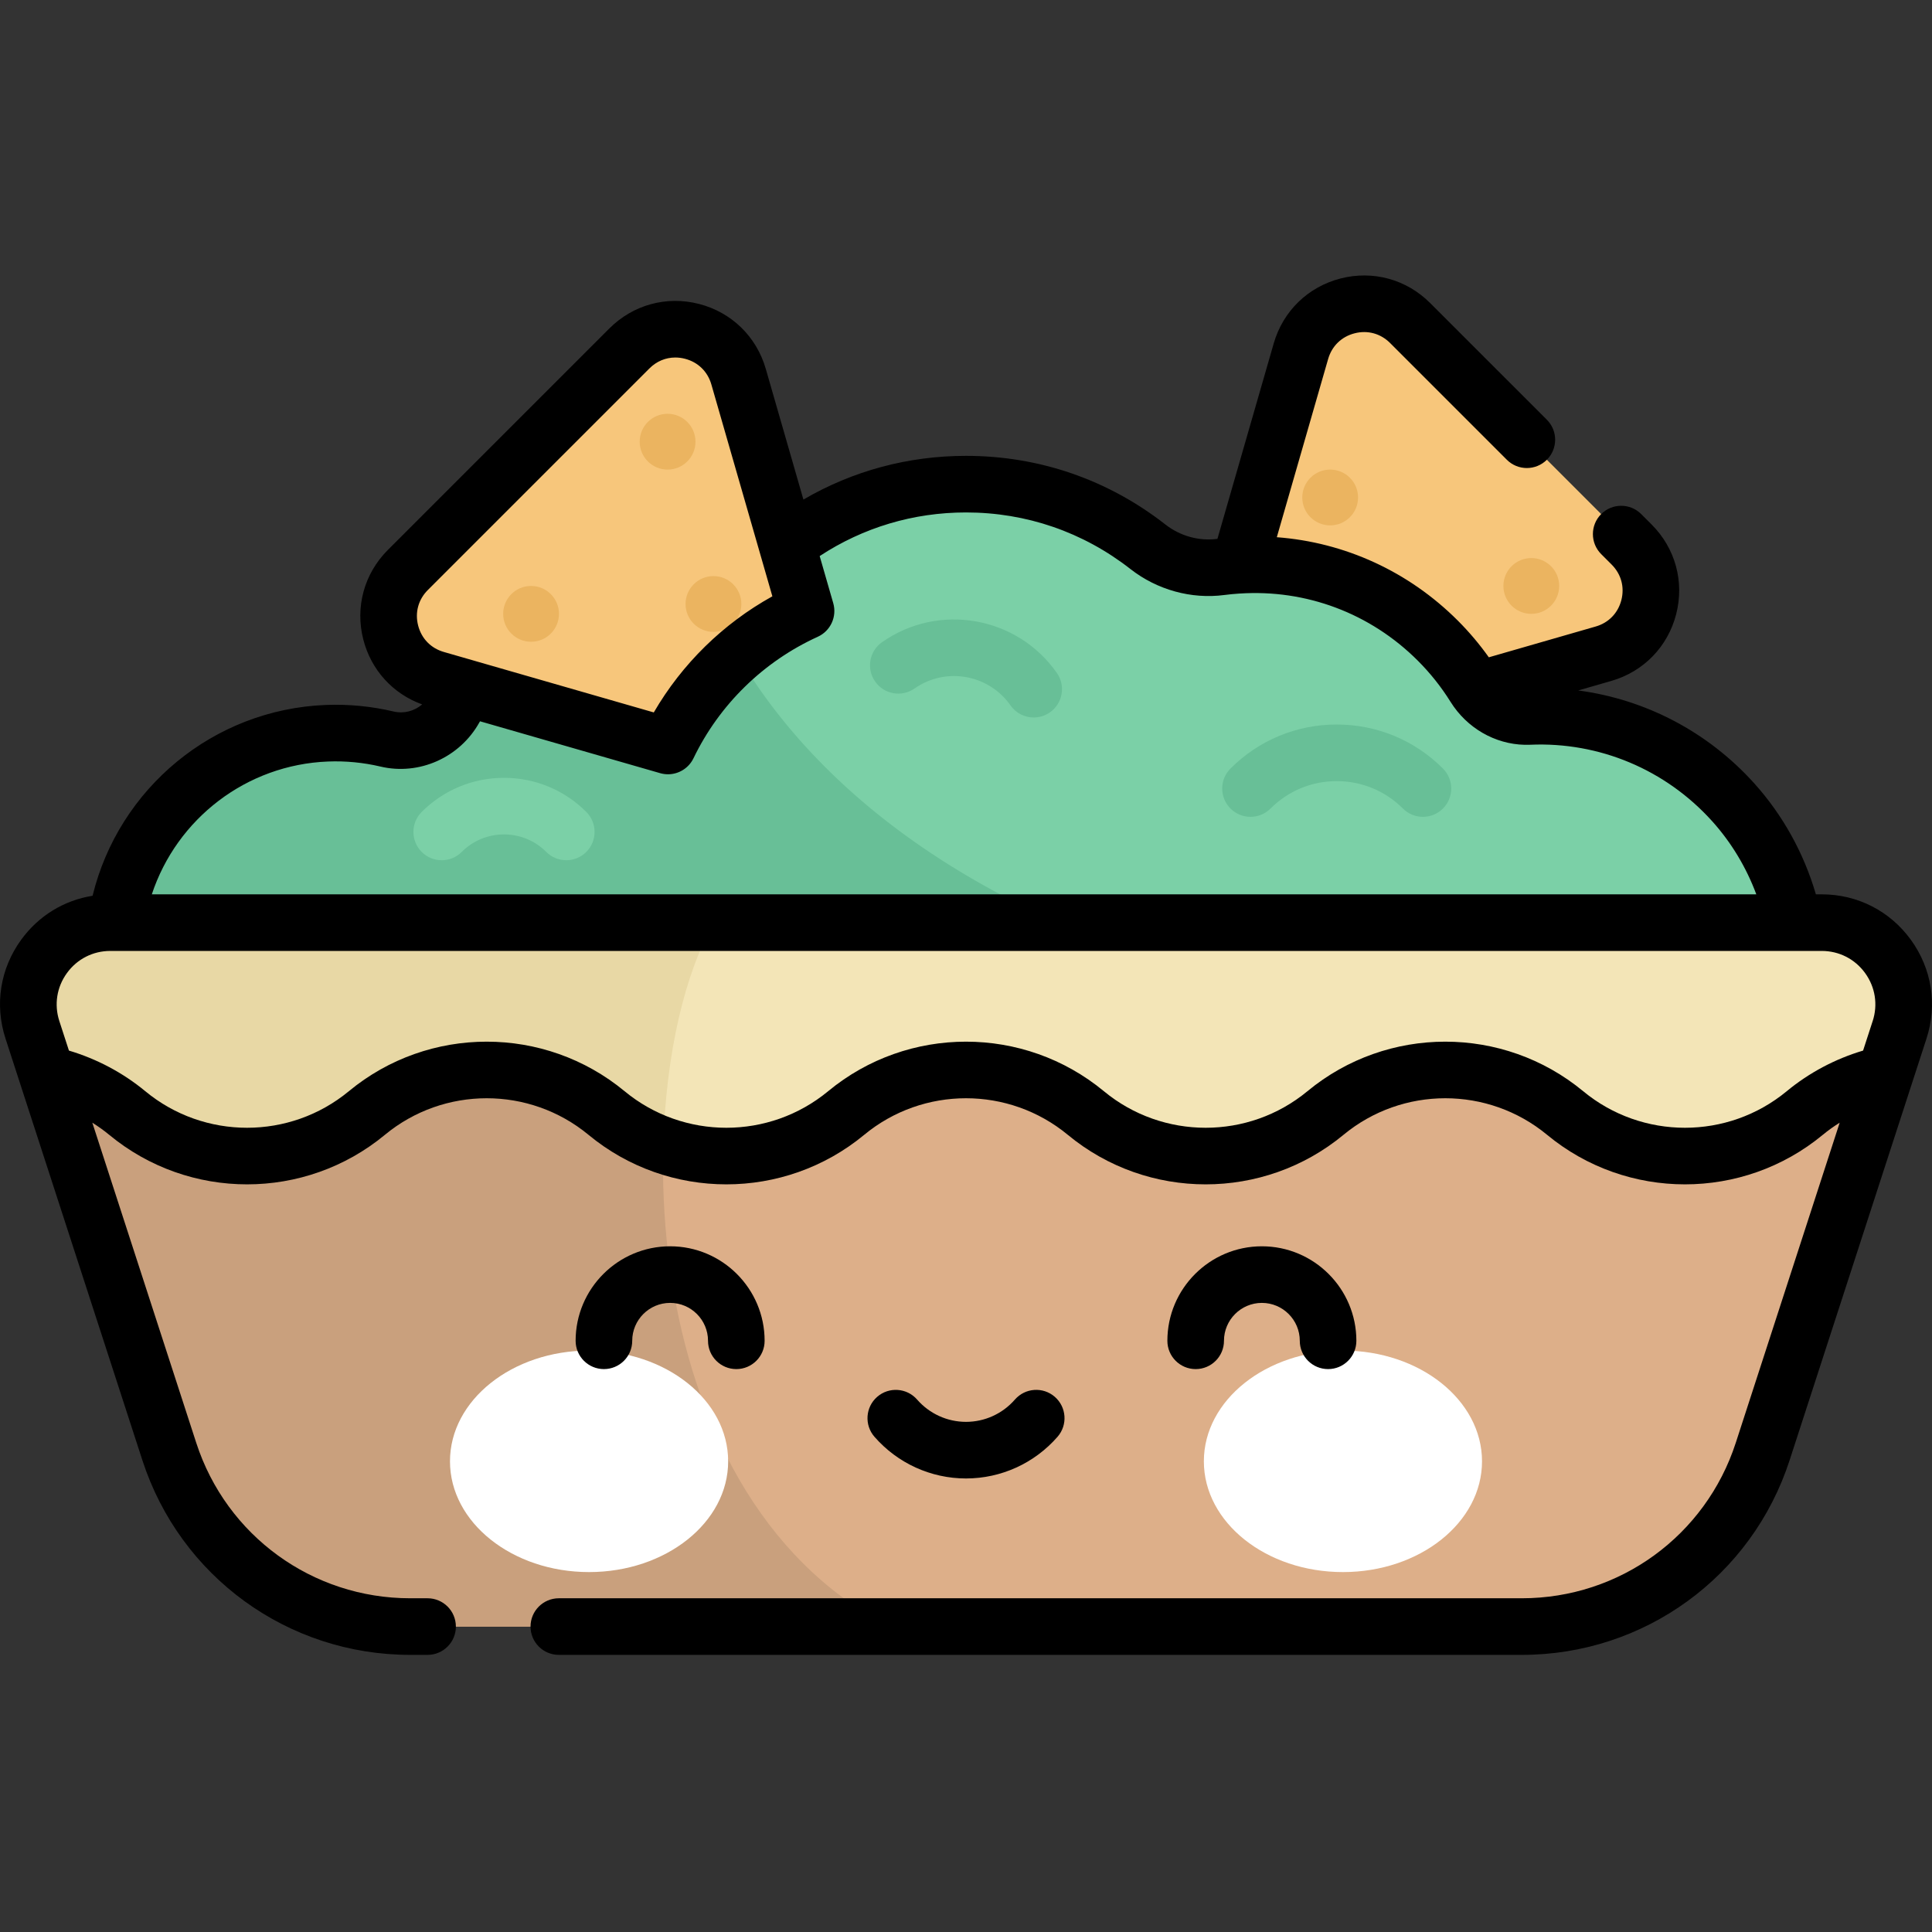 <svg height="512pt" viewBox="0 -73 512.001 512" width="512pt" xmlns="http://www.w3.org/2000/svg"><rect x="0" y="-73" width="512.001" height="512" fill="#333333" stroke="none"/><path d="m321.016 102.523 23.746-82.461c3.656-12.691 19.594-16.805 28.934-7.465l58.711 58.711c9.34 9.344 5.23 25.277-7.465 28.934l-82.457 23.75c-13.109 3.773-25.246-8.359-21.469-21.469zm0 0" fill="#f7c67b"/><path d="m459.293 139.586c-14.41-15.992-34.387-23.562-54.07-22.719-5.891.254-11.336-2.855-14.457-7.859-2.707-4.344-5.941-8.449-9.719-12.227-15.699-15.699-37.109-22.211-57.547-19.539-6.875.898-13.816-1.07-19.281-5.34-13.297-10.398-30.027-16.602-48.219-16.602-18.867 0-36.172 6.672-49.699 17.777-5.086 4.176-11.648 6.184-18.207 5.652-19.992-1.629-40.539 5.199-55.832 20.492-4.746 4.746-8.672 10-11.781 15.586-3.555 6.379-10.82 9.723-17.93 8.039-5.082-1.203-10.418-1.75-15.918-1.535-30.52 1.188-55.359 26.094-56.465 56.621-1.211 33.492 25.586 61.023 58.809 61.023 22.809 0 42.574-12.988 52.34-31.961 25.047 17.84 59.082 17.426 83.707-1.242 9.504 4.09 19.973 6.367 30.977 6.367 13.781 0 26.723-3.566 37.977-9.809 15.246 10.328 33.719 13.867 51.176 10.598 3.34 7.695 8.137 14.91 14.43 21.199 27.477 27.48 72.441 26.824 99.086-1.973 23.945-25.879 24.23-66.363.625-92.551zm0 0" fill="#7bd0a7"/><path d="m297.141 178.332c-65.602-24.344-98.734-63.195-112.176-99.773-18.988-.707-38.207 6.168-52.703 20.664-4.746 4.746-8.668 10-11.781 15.586-3.555 6.383-10.82 9.723-17.93 8.039-5.082-1.203-10.418-1.746-15.914-1.535-30.523 1.191-55.363 26.094-56.465 56.621-1.211 33.492 25.582 61.027 58.805 61.027 22.812 0 42.574-12.988 52.34-31.965 25.047 17.84 59.082 17.426 83.711-1.242 9.5 4.094 19.969 6.367 30.973 6.367 13.781 0 26.723-3.566 37.977-9.809 11.148 7.551 24.02 11.457 36.957 11.742 8.797-10.398 2.062-22.418-33.793-35.723zm0 0" fill="#68bf97"/><path d="m403.301 358.059h-294.598c-29.082 0-54.855-18.73-63.832-46.391l-36.281-111.758c-4.551-14.02 5.902-28.402 20.645-28.402h453.535c14.742 0 25.195 14.383 20.641 28.402l-36.277 111.758c-8.98 27.66-34.75 46.391-63.832 46.391zm0 0" fill="#ddaf89"/><path d="m29.234 171.508c-14.742 0-25.195 14.383-20.645 28.402l36.281 111.758c8.98 27.66 34.75 46.391 63.832 46.391h127c-69.426-35.867-69.027-147.891-46.484-186.551zm0 0" fill="#c9a07d"/><path d="m482.77 171.508h-453.535c-14.742 0-25.195 14.383-20.645 28.402l3.805 11.723c7.637 1.633 14.969 5.07 21.324 10.324 18.426 15.238 45.082 15.238 63.508 0 18.43-15.234 45.082-15.234 63.512 0 18.426 15.238 45.082 15.238 63.508 0 18.43-15.234 45.082-15.234 63.512 0 18.426 15.238 45.082 15.238 63.508 0 18.43-15.234 45.082-15.234 63.512 0 18.426 15.238 45.082 15.238 63.508 0 6.355-5.254 13.688-8.691 21.32-10.324l3.809-11.723c4.551-14.02-5.902-28.402-20.645-28.402zm0 0" fill="#f3e5b7"/><path d="m8.59 199.91 3.805 11.723c7.637 1.633 14.969 5.07 21.324 10.324 18.426 15.238 45.082 15.238 63.508 0 18.43-15.234 45.082-15.234 63.512 0 4.586 3.797 9.688 6.645 15.039 8.547.672-24.234 5.777-45.852 13.441-58.996h-159.984c-14.742 0-25.195 14.383-20.645 28.402zm0 0" fill="#e8d8a5"/><path d="m192.969 314.266c0-16.211-16.504-29.352-36.859-29.352s-36.859 13.141-36.859 29.352 16.504 29.352 36.859 29.352 36.859-13.141 36.859-29.352zm0 0" fill="#fff"/><path d="m392.75 314.266c0-16.211-16.5-29.352-36.855-29.352-20.359 0-36.859 13.141-36.859 29.352s16.5 29.352 36.859 29.352c20.355 0 36.855-13.141 36.855-29.352zm0 0" fill="#fff"/><path d="m213.613 88.922-17.887-62.117c-3.656-12.691-19.594-16.805-28.934-7.465l-58.711 58.711c-9.34 9.34-5.227 25.277 7.465 28.934l61.48 17.707c7.609-15.797 20.602-28.5 36.586-35.77zm0 0" fill="#f7c67b"/><g fill="#ebb460"><path d="m148.133 89.676c0 4.086-3.309 7.395-7.395 7.395-4.082 0-7.391-3.309-7.391-7.395 0-4.082 3.309-7.391 7.391-7.391 4.086 0 7.395 3.309 7.395 7.391zm0 0"/><path d="m184.309 44.051c0 4.086-3.309 7.395-7.395 7.395-4.082 0-7.391-3.309-7.391-7.395 0-4.082 3.309-7.391 7.391-7.391 4.086 0 7.395 3.309 7.395 7.391zm0 0"/><path d="m196.465 87.066c0 4.082-3.309 7.391-7.391 7.391s-7.395-3.309-7.395-7.391c0-4.082 3.312-7.395 7.395-7.395s7.391 3.312 7.391 7.395zm0 0"/><path d="m359.902 58.836c0 4.086-3.309 7.395-7.395 7.395-4.082 0-7.391-3.309-7.391-7.395 0-4.082 3.309-7.391 7.391-7.391 4.086 0 7.395 3.309 7.395 7.391zm0 0"/><path d="m413.203 82.285c0 4.082-3.309 7.391-7.391 7.391s-7.395-3.309-7.395-7.391c0-4.082 3.312-7.395 7.395-7.395s7.391 3.312 7.391 7.395zm0 0"/></g><path d="m331.395 143.469c-1.918 0-3.84-.73-5.301-2.195-2.93-2.93-2.93-7.68 0-10.605 7.52-7.52 17.516-11.664 28.148-11.664 10.637 0 20.633 4.145 28.152 11.664 2.93 2.93 2.93 7.676 0 10.605-2.93 2.926-7.68 2.93-10.605 0-4.688-4.688-10.918-7.27-17.547-7.27-6.625 0-12.855 2.582-17.543 7.27-1.465 1.461-3.387 2.195-5.305 2.195zm0 0" fill="#68bf97"/><path d="m273.945 117.141c-2.363 0-4.691-1.117-6.148-3.199-5.773-8.246-17.184-10.262-25.434-4.484-3.391 2.379-8.066 1.555-10.441-1.84-2.379-3.395-1.551-8.07 1.84-10.445 15.023-10.52 35.801-6.855 46.32 8.168 2.375 3.391 1.551 8.066-1.84 10.441-1.309.918-2.812 1.359-4.297 1.359zm0 0" fill="#68bf97"/><path d="m150.074 154.969c-1.918 0-3.84-.73-5.305-2.195-2.992-2.992-6.969-4.641-11.203-4.641s-8.211 1.645-11.207 4.641c-2.926 2.93-7.676 2.93-10.605 0-2.926-2.93-2.926-7.676 0-10.605 5.828-5.824 13.574-9.035 21.812-9.035 8.238 0 15.984 3.211 21.812 9.035 2.926 2.93 2.926 7.68-.004 10.605-1.461 1.465-3.383 2.195-5.301 2.195zm0 0" fill="#7bd0a7"/><path d="m256 318.809c9.301 0 18.145-4.027 24.266-11.051 2.719-3.121 2.395-7.859-.727-10.582-3.125-2.723-7.859-2.395-10.582.727-3.27 3.754-7.992 5.906-12.953 5.906-4.965 0-9.688-2.152-12.957-5.906-2.723-3.121-7.457-3.445-10.582-.727-3.121 2.723-3.445 7.461-.727 10.582 6.121 7.023 14.965 11.051 24.262 11.051zm68.367-36.48c0-5.539 4.508-10.047 10.043-10.047 5.539 0 10.047 4.508 10.047 10.047 0 4.141 3.355 7.496 7.5 7.496 4.141 0 7.496-3.355 7.496-7.496 0-13.812-11.234-25.047-25.043-25.047s-25.043 11.234-25.043 25.047c0 4.141 3.359 7.496 7.5 7.496 4.141 0 7.5-3.355 7.5-7.496zm182.027-106.285c-5.559-7.648-14.168-12.035-23.625-12.035h-1.539c-3.188-10.93-8.77-21.016-16.363-29.445-12.289-13.633-28.793-22.223-46.621-24.586l8.77-2.527c8.539-2.457 14.965-9.062 17.184-17.668 2.219-8.602-.207-17.488-6.492-23.773l-2.773-2.773c-2.926-2.93-7.676-2.93-10.605 0-2.926 2.93-2.926 7.676 0 10.605l2.773 2.773c2.527 2.527 3.465 5.961 2.574 9.422-.895 3.461-3.375 6.012-6.809 7l-28.312 8.156c-2.457-3.453-5.199-6.707-8.203-9.711-13.078-13.078-30.004-20.762-47.984-22.113l13.602-47.227c.988-3.434 3.543-5.918 7-6.809 3.461-.895 6.895.043 9.422 2.57l30.938 30.938c2.926 2.93 7.676 2.926 10.605 0 2.93-2.93 2.93-7.68 0-10.605l-30.938-30.938c-6.281-6.281-15.168-8.711-23.773-6.488-8.605 2.223-15.207 8.645-17.668 17.184l-14.922 51.805c-.035.004-.07.008-.105.012-4.793.629-9.785-.762-13.688-3.812-15.223-11.902-33.496-18.191-52.84-18.191-15.344 0-30.051 3.977-43.086 11.582l-9.98-34.652c-2.461-8.539-9.066-14.965-17.668-17.184-8.605-2.223-17.492.207-23.777 6.488l-58.711 58.711c-6.281 6.281-8.707 15.172-6.488 23.773 2.078 8.059 7.848 14.363 15.59 17.152-2.078 1.781-4.855 2.523-7.598 1.875-5.844-1.383-11.879-1.969-17.938-1.73-29.762 1.16-54.855 22.055-61.809 50.566-7.57 1.203-14.305 5.297-18.926 11.656-5.559 7.648-7.074 17.191-4.152 26.184l36.277 111.758c10.016 30.848 38.535 51.574 70.969 51.574h4.609c4.141 0 7.5-3.355 7.5-7.5 0-4.145-3.359-7.5-7.5-7.5h-4.609c-25.914 0-48.699-16.559-56.699-41.203l-27.539-84.832c1.555.977 3.055 2.043 4.473 3.215 21.168 17.504 51.898 17.504 73.066 0 15.629-12.922 38.32-12.922 53.953 0 21.168 17.504 51.898 17.504 73.066 0 15.633-12.922 38.32-12.922 53.953 0 10.582 8.754 23.559 13.129 36.531 13.129 12.977 0 25.949-4.375 36.535-13.129 15.633-12.922 38.32-12.922 53.953 0 21.168 17.504 51.898 17.504 73.066 0 1.418-1.172 2.918-2.238 4.477-3.215l-27.539 84.832c-8.004 24.645-30.789 41.203-56.699 41.203h-255.203c-4.141 0-7.5 3.355-7.5 7.5 0 4.145 3.359 7.5 7.5 7.5h255.203c32.434 0 60.949-20.727 70.965-51.574l36.281-111.758c2.918-8.992 1.402-18.535-4.152-26.184zm-395.582-83.27c-.891-3.457.047-6.895 2.574-9.418l58.711-58.711c1.898-1.902 4.312-2.902 6.863-2.902.844 0 1.699.109 2.559.332 3.457.891 6.012 3.375 7 6.809l16.168 56.145c-13.051 7.23-23.938 17.891-31.426 30.773l-47.195-13.59c-.02-.008-.039-.012-.059-.02l-8.387-2.414c-3.434-.988-5.914-3.543-6.809-7.004zm-23.887 36.035c4.699-.184 9.379.27 13.898 1.336 10.25 2.43 21.023-2.379 26.211-11.688.055-.102.121-.207.18-.309l47.738 13.75c.688.195 1.387.293 2.074.293 2.82 0 5.48-1.598 6.758-4.246 6.848-14.215 18.543-25.648 32.938-32.195 3.383-1.539 5.129-5.328 4.102-8.902l-3.598-12.484c11.531-7.574 24.832-11.562 38.777-11.562 15.961 0 31.039 5.191 43.598 15.012 7.051 5.512 16.117 8.016 24.871 6.867 1.316-.172 2.625-.293 3.934-.379h.02c.023 0 .043-.004.066-.004 17.625-1.164 34.656 5.195 47.254 17.793 3.293 3.293 6.207 6.953 8.656 10.887.25.402.512.789.781 1.168.027.039.051.082.078.117 4.711 6.602 12.332 10.438 20.281 10.102 18.309-.801 35.879 6.594 48.184 20.242 5.098 5.656 9.062 12.254 11.719 19.402h-425.207c6.613-20.031 25.059-34.355 46.688-35.199zm409.352 68.789-2.539 7.82c-7.363 2.191-14.293 5.852-20.23 10.762-15.633 12.922-38.32 12.922-53.953 0-21.168-17.504-51.898-17.504-73.066 0-15.633 12.922-38.32 12.922-53.953 0-21.168-17.504-51.898-17.504-73.066 0-15.633 12.922-38.32 12.922-53.953 0-21.168-17.504-51.898-17.504-73.066 0-15.633 12.922-38.32 12.922-53.953 0-5.938-4.91-12.867-8.57-20.23-10.762l-2.543-7.824c-1.418-4.371-.684-9.012 2.02-12.734 2.703-3.719 6.891-5.852 11.492-5.852h1.539.012.02 444.523.043.039 7.359c4.602 0 8.789 2.133 11.492 5.852 2.699 3.723 3.438 8.363 2.016 12.738zm-328.73 84.73c0-5.539 4.504-10.047 10.043-10.047 5.539 0 10.043 4.508 10.043 10.047 0 4.141 3.359 7.496 7.5 7.496 4.145 0 7.5-3.355 7.5-7.496 0-13.812-11.234-25.047-25.043-25.047s-25.043 11.234-25.043 25.047c0 4.141 3.359 7.496 7.5 7.496s7.5-3.355 7.5-7.496zm0 0"/></svg>